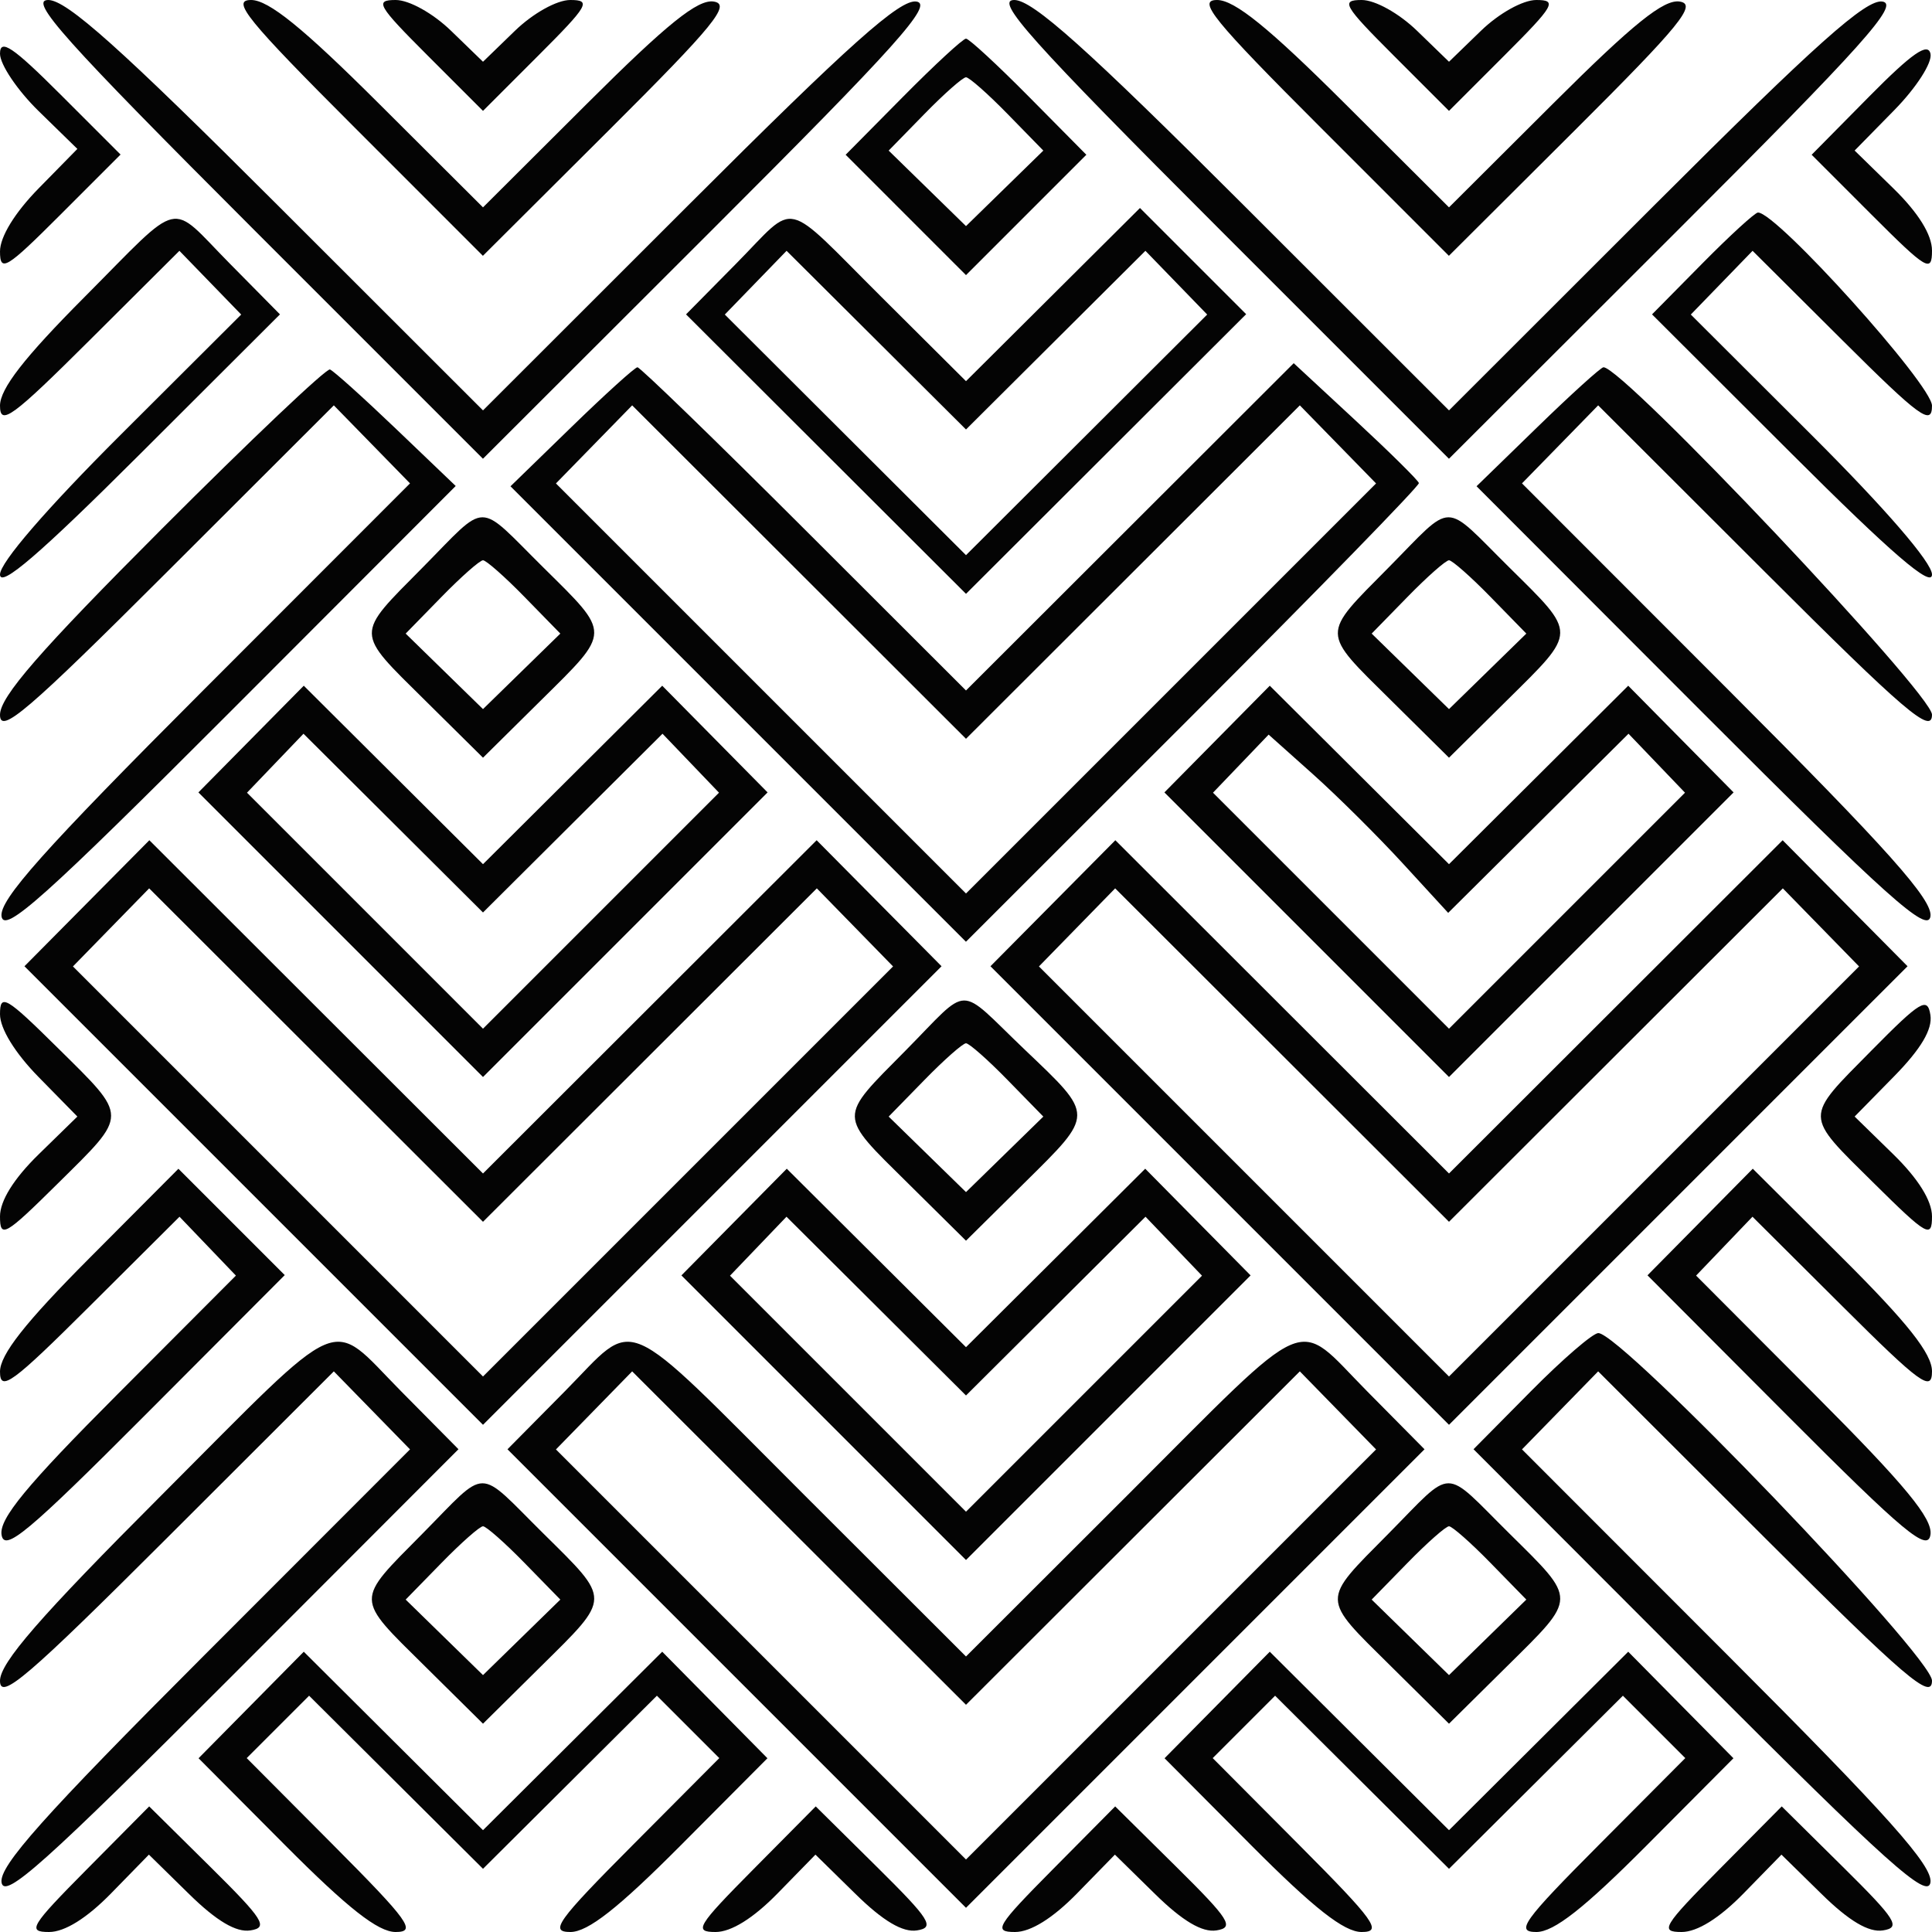 <svg xmlns="http://www.w3.org/2000/svg" width="200" height="200" viewBox="0 0 200 200" version="1.1"><path d="" stroke="none" fill="#080404" fill-rule="evenodd"/><path d="M 26.250 23.745 L 49.995 47.489 73.519 23.995 C 92.888 4.651, 96.660 0.440, 94.870 0.161 C 93.175 -0.104, 87.997 4.516, 71.348 21.152 L 50 42.483 28.741 21.241 C 12.457 4.970, 6.901 0, 4.994 0 C 2.939 0, 6.644 4.139, 26.250 23.745 M 36.750 13.240 L 49.990 26.481 63.023 13.490 C 73.963 2.587, 75.707 0.446, 73.883 0.161 C 72.239 -0.095, 69.071 2.454, 60.855 10.644 L 50 21.466 39.234 10.733 C 31.347 2.871, 27.804 -0, 25.988 -0 C 23.892 -0, 25.551 2.041, 36.750 13.240 M 44.261 5.739 L 50 11.478 55.739 5.739 C 60.924 0.554, 61.242 0, 59.037 0 C 57.645 0, 55.177 1.374, 53.298 3.196 L 50 6.392 46.702 3.196 C 44.823 1.374, 42.355 0, 40.963 0 C 38.758 0, 39.076 0.554, 44.261 5.739 M 126.250 23.745 L 149.995 47.489 173.519 23.995 C 192.888 4.651, 196.660 0.440, 194.870 0.161 C 193.175 -0.104, 187.997 4.516, 171.348 21.152 L 150 42.483 128.741 21.241 C 112.457 4.970, 106.901 0, 104.994 0 C 102.939 0, 106.644 4.139, 126.250 23.745 M 136.750 13.240 L 149.990 26.481 163.023 13.490 C 173.963 2.587, 175.707 0.446, 173.883 0.161 C 172.239 -0.095, 169.071 2.454, 160.855 10.644 L 150 21.466 139.234 10.733 C 131.347 2.871, 127.804 -0, 125.988 -0 C 123.892 -0, 125.551 2.041, 136.750 13.240 M 144.261 5.739 L 150 11.478 155.739 5.739 C 160.924 0.554, 161.242 0, 159.037 0 C 157.645 0, 155.177 1.374, 153.298 3.196 L 150 6.392 146.702 3.196 C 144.823 1.374, 142.355 0, 140.963 0 C 138.758 0, 139.076 0.554, 144.261 5.739 M 0 5.557 C 0 6.677, 1.802 9.354, 4.005 11.505 L 8.009 15.415 4.005 19.495 C 1.530 22.017, -0 24.512, -0 26.028 C -0 28.226, 0.646 27.834, 6.240 22.240 L 12.480 16 6.240 9.760 C 1.338 4.858, 0 3.957, 0 5.557 M 93.489 10.011 L 87.541 16.021 93.771 22.251 L 100 28.480 106.229 22.251 L 112.459 16.021 106.511 10.011 C 103.239 6.705, 100.309 4, 100 4 C 99.691 4, 96.761 6.705, 93.489 10.011 M 193.521 9.969 L 187.541 16.021 193.771 22.251 C 199.469 27.949, 200 28.264, 200 25.943 C 200 24.300, 198.588 22.027, 195.995 19.495 L 191.991 15.585 196.091 11.407 C 198.375 9.080, 200.038 6.496, 199.845 5.573 C 199.591 4.352, 197.930 5.506, 193.521 9.969 M 95.701 11.795 L 91.995 15.589 95.998 19.498 L 100 23.406 104.002 19.498 L 108.005 15.589 104.299 11.795 C 102.262 9.708, 100.327 8, 100 8 C 99.673 8, 97.738 9.708, 95.701 11.795 M 8.729 30.770 C 2.498 37.030, 0 40.244, 0 42 C 0 44.127, 1.260 43.206, 9.287 35.212 L 18.573 25.964 21.771 29.263 L 24.968 32.562 12.484 45.016 C 4.809 52.672, 0 58.241, 0 59.472 C 0 60.901, 4.145 57.337, 14.491 47.009 L 28.982 32.544 23.775 27.272 C 17.374 20.790, 19.050 20.401, 8.729 30.770 M 76.225 27.272 L 71.018 32.544 85.509 47.009 L 100 61.474 114.501 46.999 L 129.002 32.524 123.506 27.028 L 118.010 21.532 109.005 30.495 L 100 39.458 91.230 30.729 C 80.858 20.405, 82.609 20.808, 76.225 27.272 M 176.225 27.272 L 171.018 32.544 185.509 47.009 C 195.855 57.337, 200 60.901, 200 59.472 C 200 58.241, 195.191 52.672, 187.516 45.016 L 175.032 32.562 178.229 29.263 L 181.427 25.964 190.713 35.212 C 198.740 43.206, 200 44.127, 200 42 C 200 39.832, 183.939 22, 181.987 22 C 181.681 22, 179.089 24.372, 176.225 27.272 M 78.229 29.263 L 75.032 32.562 87.516 45.016 L 100 57.470 112.484 45.016 L 124.968 32.562 121.771 29.263 L 118.573 25.964 109.287 35.212 L 100 44.460 90.713 35.212 L 81.427 25.964 78.229 29.263 M 16.742 54.758 C 4.098 67.418, 0 72.128, 0 74 C 0 76.068, 2.863 73.619, 17.279 59.221 L 34.558 41.963 38.501 46.001 L 42.444 50.039 21.132 71.367 C 4.512 88.001, -0.104 93.175, 0.161 94.870 C 0.440 96.660, 4.620 92.919, 23.838 73.677 L 47.175 50.309 41.003 44.404 C 37.608 41.157, 34.527 38.386, 34.157 38.247 C 33.787 38.108, 25.950 45.538, 16.742 54.758 M 59.173 44.189 L 52.846 50.341 76.420 73.915 L 99.995 97.489 123.497 74.003 C 136.424 61.085, 146.947 50.287, 146.883 50.008 C 146.818 49.729, 143.876 46.822, 140.345 43.548 L 133.925 37.597 116.963 54.537 L 100 71.478 83.239 54.739 C 74.021 45.533, 66.258 38.009, 65.989 38.019 C 65.720 38.029, 62.653 40.806, 59.173 44.189 M 159.176 44.187 L 152.852 50.336 176.176 73.690 C 195.382 92.921, 199.560 96.660, 199.839 94.870 C 200.104 93.175, 195.488 88.001, 178.868 71.367 L 157.556 50.039 161.499 46.001 L 165.442 41.963 182.721 59.221 C 197.218 73.700, 200 76.076, 200 73.978 C 200 71.804, 167.974 37.942, 165.989 38.019 C 165.720 38.029, 162.654 40.805, 159.176 44.187 M 61.496 46.004 L 57.551 50.045 78.775 71.269 L 100 92.494 121.225 71.269 L 142.449 50.045 138.504 46.004 L 134.558 41.963 117.279 59.221 L 100 76.479 82.721 59.221 L 65.442 41.963 61.496 46.004 M 43.719 58.779 C 36.713 65.859, 36.701 65.277, 44 72.500 L 50 78.437 56 72.500 C 63.314 65.262, 63.306 65.730, 56.221 58.719 C 49.251 51.821, 50.611 51.815, 43.719 58.779 M 143.719 58.779 C 136.713 65.859, 136.701 65.277, 144 72.500 L 150 78.437 156 72.500 C 163.314 65.262, 163.306 65.730, 156.221 58.719 C 149.251 51.821, 150.611 51.815, 143.719 58.779 M 45.701 61.795 L 41.995 65.589 45.998 69.498 L 50 73.406 54.002 69.498 L 58.005 65.589 54.299 61.795 C 52.262 59.708, 50.327 58, 50 58 C 49.673 58, 47.738 59.708, 45.701 61.795 M 145.701 61.795 L 141.995 65.589 145.998 69.498 L 150 73.406 154.002 69.498 L 158.005 65.589 154.299 61.795 C 152.262 59.708, 150.327 58, 150 58 C 149.673 58, 147.738 59.708, 145.701 61.795 M 25.993 76.507 L 20.539 82.030 35.269 96.761 L 50 111.492 64.731 96.761 L 79.461 82.030 74.007 76.507 L 68.553 70.985 59.277 80.223 L 50 89.460 40.723 80.223 L 31.447 70.985 25.993 76.507 M 125.993 76.507 L 120.539 82.030 135.269 96.761 L 150 111.492 164.731 96.761 L 179.461 82.030 174.007 76.507 L 168.553 70.985 159.277 80.223 L 150 89.460 140.723 80.223 L 131.447 70.985 125.993 76.507 M 28.493 79.007 L 25.569 82.059 37.785 94.274 L 50 106.490 62.215 94.274 L 74.431 82.059 71.507 79.007 L 68.583 75.955 59.291 85.208 L 50 94.460 40.709 85.208 L 31.417 75.955 28.493 79.007 M 128.449 79.053 L 125.569 82.059 137.785 94.274 L 150 106.490 162.215 94.274 L 174.431 82.059 171.507 79.007 L 168.583 75.955 159.249 85.228 L 149.915 94.500 145.207 89.371 C 142.618 86.550, 138.436 82.398, 135.914 80.145 L 131.328 76.048 128.449 79.053 M 8.996 93.504 L 2.532 100.026 26.266 123.761 L 50 147.495 73.734 123.761 L 97.468 100.026 91.004 93.504 L 84.539 86.981 67.270 104.230 L 50 121.479 32.730 104.230 L 15.461 86.981 8.996 93.504 M 108.996 93.504 L 102.532 100.026 126.266 123.761 L 150 147.495 173.734 123.761 L 197.468 100.026 191.004 93.504 L 184.539 86.981 167.270 104.230 L 150 121.479 132.730 104.230 L 115.461 86.981 108.996 93.504 M 11.496 96.004 L 7.551 100.045 28.775 121.269 L 50 142.494 71.225 121.269 L 92.449 100.045 88.504 96.004 L 84.558 91.963 67.279 109.221 L 50 126.479 32.721 109.221 L 15.442 91.963 11.496 96.004 M 111.496 96.004 L 107.551 100.045 128.775 121.269 L 150 142.494 171.225 121.269 L 192.449 100.045 188.504 96.004 L 184.558 91.963 167.279 109.221 L 150 126.479 132.721 109.221 L 115.442 91.963 111.496 96.004 M 0 104.993 C 0 106.484, 1.549 109.003, 4.005 111.505 L 8.009 115.585 4.005 119.495 C 1.429 122.010, 0 124.304, 0 125.922 C 0 128.229, 0.497 127.946, 6 122.500 C 13.332 115.245, 13.332 115.755, 6 108.500 C 0.607 103.163, -0 102.809, 0 104.993 M 93.719 108.779 C 86.713 115.859, 86.701 115.277, 94 122.500 L 100 128.437 106 122.500 C 113.339 115.238, 113.337 115.579, 106.074 108.652 C 98.960 101.866, 100.576 101.850, 93.719 108.779 M 193.750 108.734 C 186.709 115.865, 186.698 115.275, 194 122.500 C 199.503 127.946, 200 128.229, 200 125.922 C 200 124.304, 198.571 122.010, 195.995 119.495 L 191.991 115.585 196.081 111.417 C 198.857 108.589, 200.064 106.552, 199.836 105.080 C 199.539 103.163, 198.830 103.589, 193.750 108.734 M 95.701 111.795 L 91.995 115.589 95.998 119.498 L 100 123.406 104.002 119.498 L 108.005 115.589 104.299 111.795 C 102.262 109.708, 100.327 108, 100 108 C 99.673 108, 97.738 109.708, 95.701 111.795 M 9.235 130.264 C 2.601 136.926, 0 140.231, 0 141.999 C 0 144.127, 1.259 143.207, 9.291 135.208 L 18.583 125.955 21.502 129.002 L 24.421 132.049 12.122 144.378 C 2.743 153.779, -0.097 157.223, 0.161 158.880 C 0.444 160.697, 2.881 158.666, 14.988 146.526 L 29.476 131.998 23.973 126.495 L 18.469 120.991 9.235 130.264 M 75.993 126.507 L 70.539 132.030 85.269 146.761 L 100 161.492 114.731 146.761 L 129.461 132.030 124.007 126.507 L 118.553 120.985 109.277 130.223 L 100 139.460 90.723 130.223 L 81.447 120.985 75.993 126.507 M 175.997 126.503 L 170.547 132.021 185.024 146.538 C 197.121 158.669, 199.556 160.697, 199.839 158.880 C 200.097 157.223, 197.257 153.779, 187.878 144.378 L 175.579 132.049 178.498 129.002 L 181.417 125.955 190.709 135.208 C 198.819 143.284, 200 144.143, 200 141.960 C 200 140.137, 197.488 136.959, 190.723 130.223 L 181.447 120.985 175.997 126.503 M 78.493 129.007 L 75.569 132.059 87.785 144.274 L 100 156.490 112.215 144.274 L 124.431 132.059 121.507 129.007 L 118.583 125.955 109.291 135.208 L 100 144.460 90.709 135.208 L 81.417 125.955 78.493 129.007 M 16.739 154.761 C 4.098 167.419, 0 172.128, 0 174 C 0 176.068, 2.863 173.619, 17.279 159.221 L 34.558 141.963 38.501 146.001 L 42.444 150.039 21.132 171.367 C 4.512 188.001, -0.104 193.175, 0.161 194.870 C 0.440 196.660, 4.648 192.890, 23.980 173.534 L 47.461 150.023 41.512 144.012 C 33.912 136.332, 36.086 135.388, 16.739 154.761 M 58.486 144.014 L 52.534 150.029 76.267 173.762 L 100 197.495 123.733 173.762 L 147.466 150.029 141.514 144.014 C 133.923 136.343, 136.144 135.381, 116.761 154.739 L 100 171.478 83.239 154.739 C 63.856 135.381, 66.077 136.343, 58.486 144.014 M 158.488 144.012 L 152.539 150.023 176.020 173.534 C 195.352 192.890, 199.560 196.660, 199.839 194.870 C 200.104 193.175, 195.488 188.001, 178.868 171.367 L 157.556 150.039 161.499 146.001 L 165.442 141.963 182.721 159.221 C 197.218 173.700, 200 176.076, 200 173.978 C 200 171.468, 167.868 138, 165.458 138 C 164.897 138, 161.760 140.705, 158.488 144.012 M 61.496 146.004 L 57.551 150.045 78.775 171.269 L 100 192.494 121.225 171.269 L 142.449 150.045 138.504 146.004 L 134.558 141.963 117.279 159.221 L 100 176.479 82.721 159.221 L 65.442 141.963 61.496 146.004 M 43.719 158.779 C 36.713 165.859, 36.701 165.277, 44 172.500 L 50 178.437 56 172.500 C 63.314 165.262, 63.306 165.730, 56.221 158.719 C 49.251 151.821, 50.611 151.815, 43.719 158.779 M 143.719 158.779 C 136.713 165.859, 136.701 165.277, 144 172.500 L 150 178.437 156 172.500 C 163.314 165.262, 163.306 165.730, 156.221 158.719 C 149.251 151.821, 150.611 151.815, 143.719 158.779 M 45.701 161.795 L 41.995 165.589 45.998 169.498 L 50 173.406 54.002 169.498 L 58.005 165.589 54.299 161.795 C 52.262 159.708, 50.327 158, 50 158 C 49.673 158, 47.738 159.708, 45.701 161.795 M 145.701 161.795 L 141.995 165.589 145.998 169.498 L 150 173.406 154.002 169.498 L 158.005 165.589 154.299 161.795 C 152.262 159.708, 150.327 158, 150 158 C 149.673 158, 147.738 159.708, 145.701 161.795 M 26.001 176.499 L 20.555 182.013 29.507 191.007 C 36.015 197.546, 39.141 200, 40.958 200 C 43.147 200, 42.341 198.878, 34.499 190.999 L 25.540 181.998 28.769 178.769 L 31.998 175.540 40.999 184.499 L 50 193.458 59.001 184.499 L 68.002 175.540 71.231 178.769 L 74.460 181.998 65.501 190.999 C 57.659 198.878, 56.853 200, 59.042 200 C 60.859 200, 63.985 197.546, 70.493 191.007 L 79.445 182.013 73.999 176.499 L 68.553 170.985 59.277 180.223 L 50 189.460 40.723 180.223 L 31.447 170.985 26.001 176.499 M 126.001 176.499 L 120.555 182.013 129.507 191.007 C 136.015 197.546, 139.141 200, 140.958 200 C 143.147 200, 142.341 198.878, 134.499 190.999 L 125.540 181.998 128.769 178.769 L 131.998 175.540 140.999 184.499 L 150 193.458 159.001 184.499 L 168.002 175.540 171.231 178.769 L 174.460 181.998 165.501 190.999 C 157.659 198.878, 156.853 200, 159.042 200 C 160.859 200, 163.985 197.546, 170.493 191.007 L 179.445 182.013 173.999 176.499 L 168.553 170.985 159.277 180.223 L 150 189.460 140.723 180.223 L 131.447 170.985 126.001 176.499 M 9.001 193.499 C 3.146 199.407, 2.788 200, 5.076 200 C 6.697 200, 8.988 198.573, 11.505 195.995 L 15.415 191.991 19.583 196.081 C 22.409 198.855, 24.448 200.064, 25.918 199.836 C 27.817 199.542, 27.304 198.728, 21.765 193.249 L 15.444 186.998 9.001 193.499 M 78.001 193.499 C 72.146 199.407, 71.788 200, 74.076 200 C 75.697 200, 77.988 198.573, 80.505 195.995 L 84.415 191.991 88.583 196.081 C 91.409 198.855, 93.448 200.064, 94.918 199.836 C 96.817 199.542, 96.304 198.728, 90.765 193.249 L 84.444 186.998 78.001 193.499 M 109.001 193.499 C 103.146 199.407, 102.788 200, 105.076 200 C 106.697 200, 108.988 198.573, 111.505 195.995 L 115.415 191.991 119.583 196.081 C 122.409 198.855, 124.448 200.064, 125.918 199.836 C 127.817 199.542, 127.304 198.728, 121.765 193.249 L 115.444 186.998 109.001 193.499 M 178.001 193.499 C 172.146 199.407, 171.788 200, 174.076 200 C 175.697 200, 177.988 198.573, 180.505 195.995 L 184.415 191.991 188.583 196.081 C 191.409 198.855, 193.448 200.064, 194.918 199.836 C 196.817 199.542, 196.304 198.728, 190.765 193.249 L 184.444 186.998 178.001 193.499" stroke="none" fill="#040404" fill-rule="evenodd"/></svg>